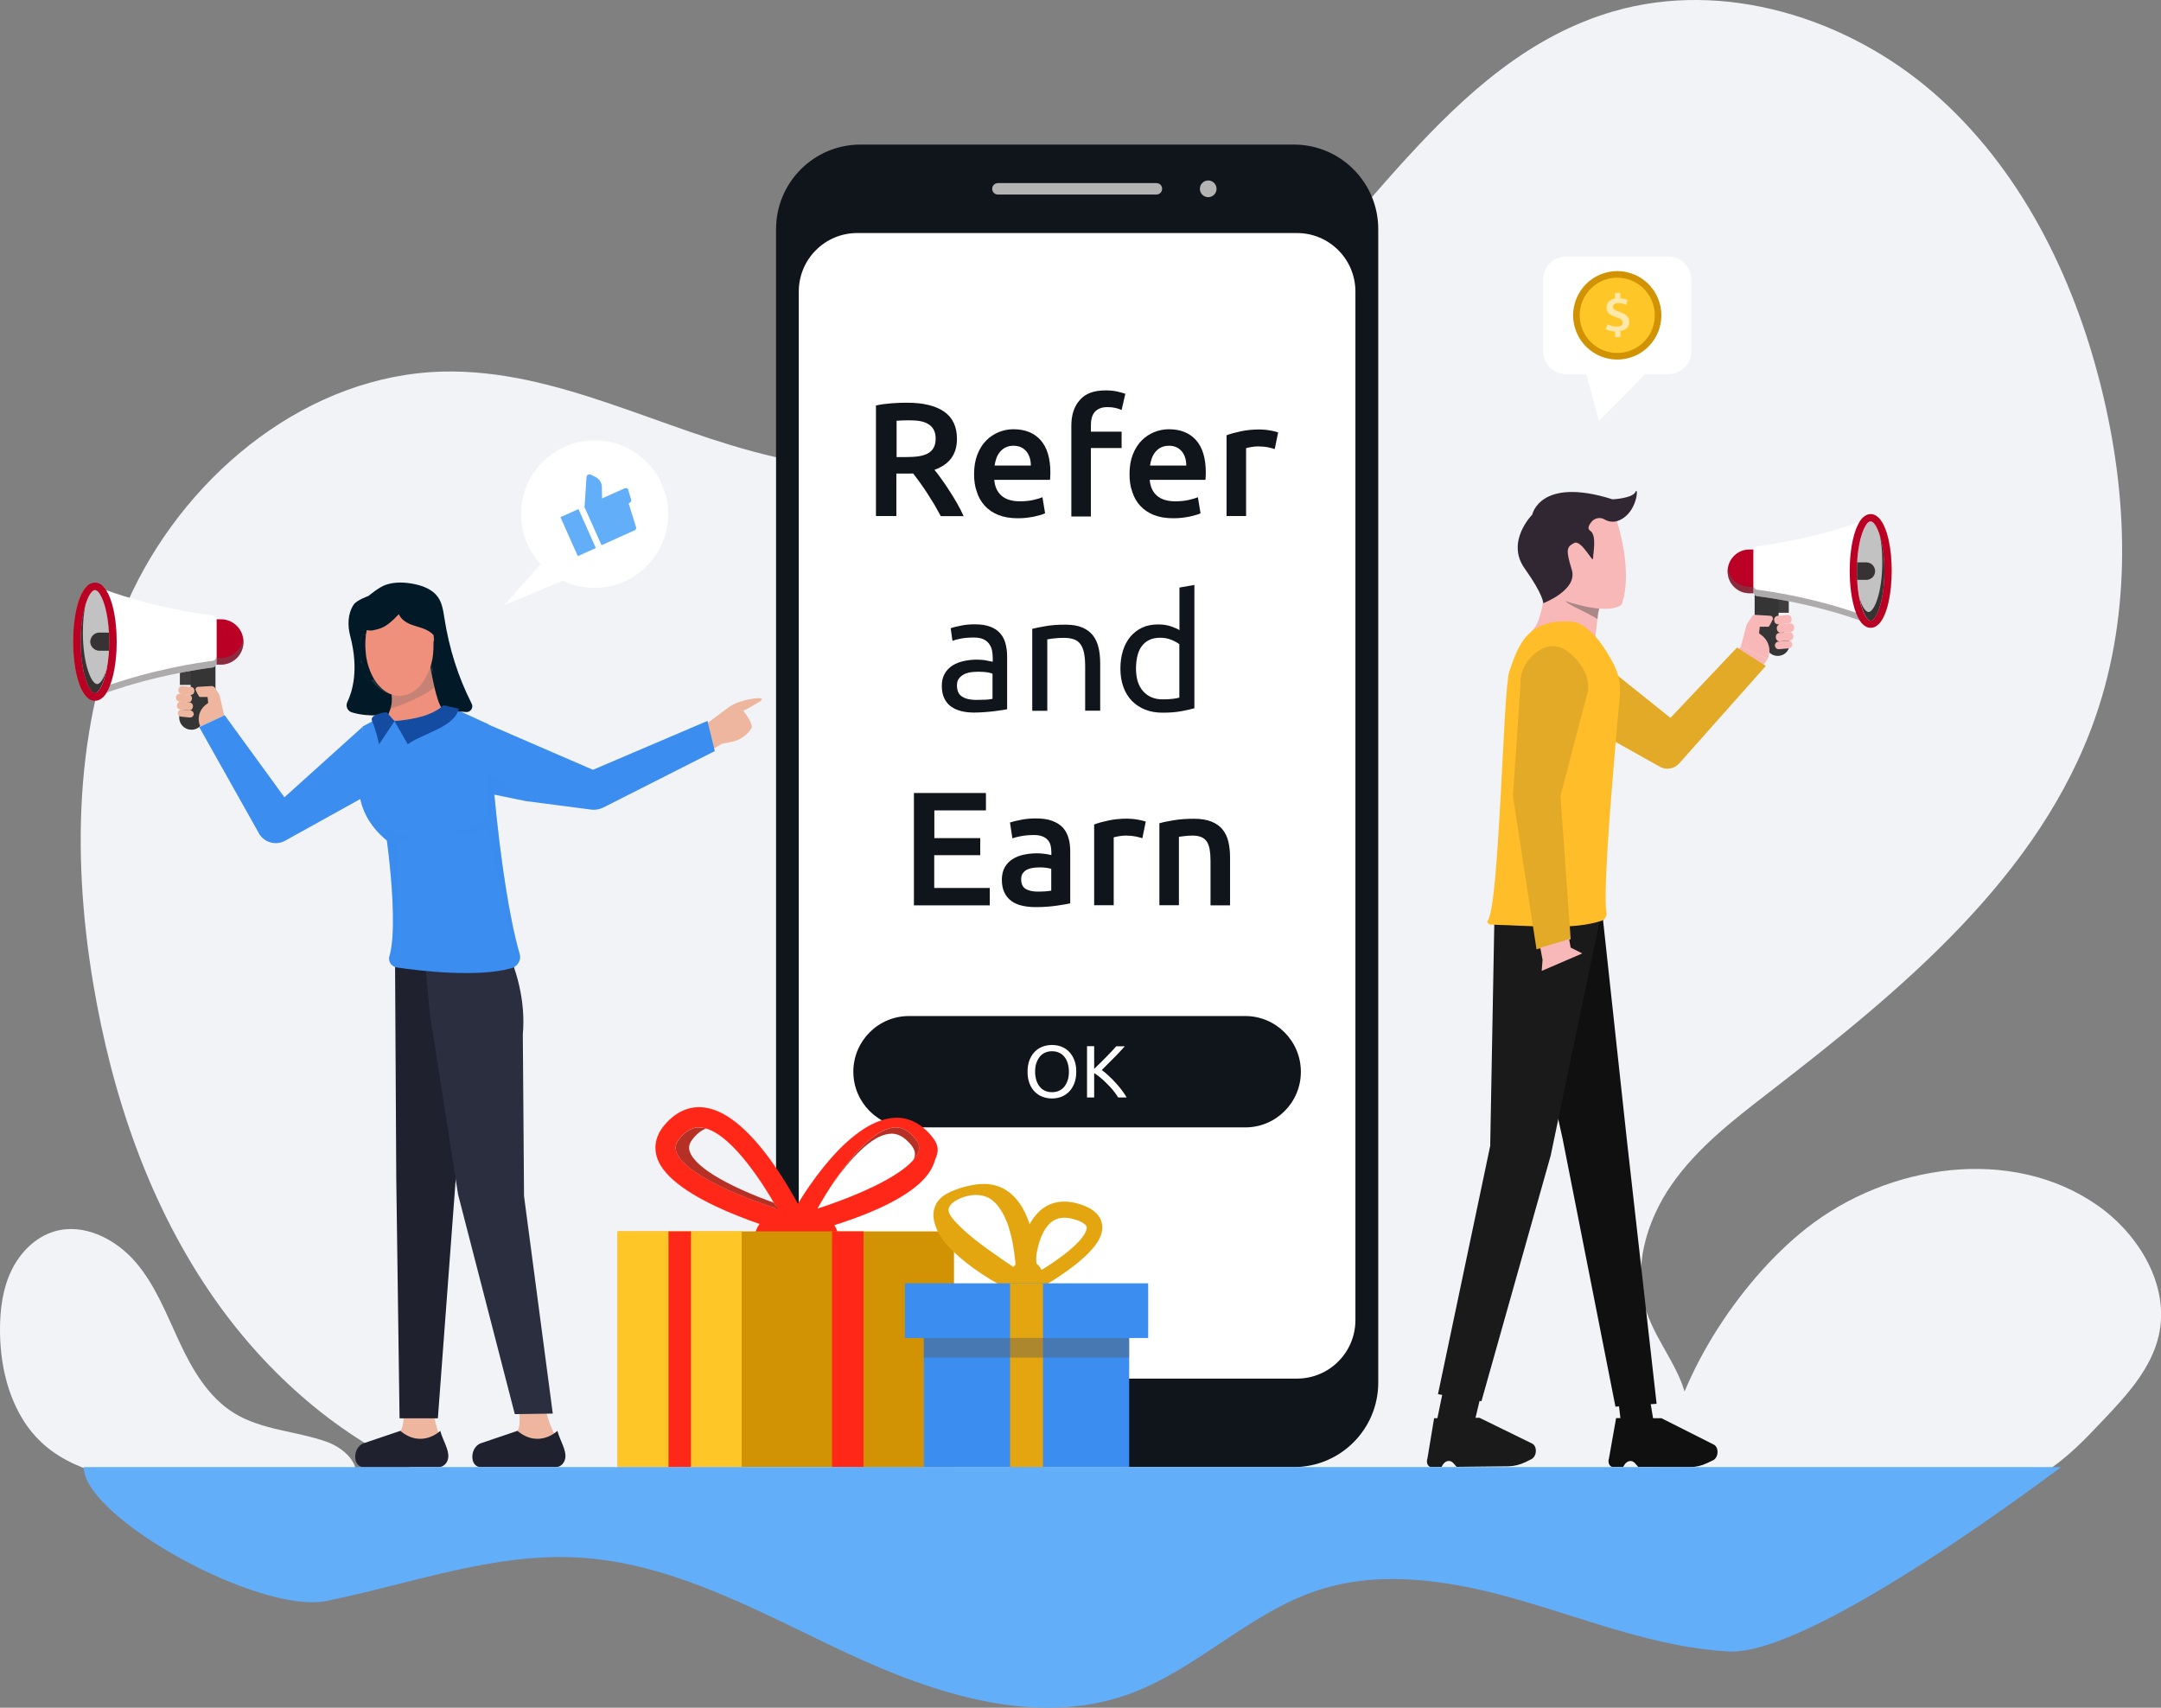 <svg width="267" height="211" viewBox="0 0 267 211" fill="none" xmlns="http://www.w3.org/2000/svg">
<rect x="0" y="0" width="267" height="211" fill="#808080" stroke="none"/>
<g clip-path="url(#clip0_515_27285)">
<path d="M2.685 175.163C0.759 171.9 0 168.066 0 164.273C0 161.785 0.325 159.256 1.397 157.013C2.468 154.77 4.367 152.839 6.74 152.146C10.348 151.085 14.268 153.07 16.736 155.925C19.204 158.78 20.56 162.383 22.161 165.795C23.747 169.208 25.741 172.647 28.955 174.619C32.373 176.712 36.618 176.808 40.388 178.154C42.45 178.888 44.701 180.913 43.765 182.898C43.101 184.285 41.297 184.584 39.764 184.679C32.387 185.101 24.941 184.625 17.672 183.265C11.691 182.151 5.995 180.75 2.685 175.163Z" fill="#F1F3F6"/>
<path d="M223.153 151.792C233.271 143.798 248.542 141.541 259.12 148.91C264.274 152.499 268.112 158.848 266.729 164.993C265.806 169.072 262.836 172.321 259.961 175.353C257.696 177.759 255.391 180.193 252.583 181.933C248.718 184.312 244.148 185.223 239.658 185.862C232.728 186.841 225.716 187.29 218.718 187.195C213.66 187.127 204.817 188.812 205.522 181.77C206.58 170.88 214.799 158.386 223.153 151.792Z" fill="#F1F3F6"/>
<path d="M26.623 160.657C18.499 149.128 13.847 135.424 11.514 121.502C8.788 105.228 9.249 87.894 16.383 73.034C23.517 58.175 38.259 46.32 54.71 45.912C68.842 45.572 81.808 53.253 95.573 56.421C114.804 60.839 135.962 55.891 151.246 43.383C167.928 29.733 178.71 7.355 199.406 1.387C212.995 -2.529 228.144 2.162 238.845 11.42C249.545 20.692 256.15 33.989 259.581 47.747C262.931 61.139 263.433 75.55 258.903 88.588C252.068 108.274 234.966 122.304 218.501 135.029C214.134 138.401 209.699 141.827 206.539 146.368C203.393 150.895 201.684 156.782 203.42 162.03C204.803 166.217 208.248 169.738 208.547 174.143C208.818 178.399 205.929 182.368 202.281 184.557C198.633 186.746 194.32 187.507 190.116 188.16C166.626 191.776 142.81 193.163 119.063 192.32C97.268 191.545 72.626 190.852 52.404 182.124C41.975 177.651 33.119 169.874 26.623 160.657Z" fill="#F1F3F6"/>
<path d="M159.858 181.267H106.315C100.551 181.267 95.885 176.59 95.885 170.812V28.319C95.885 22.541 100.551 17.864 106.315 17.864H159.858C165.622 17.864 170.288 22.541 170.288 28.319V170.826C170.288 176.59 165.622 181.267 159.858 181.267Z" fill="#10141B"/>
<path d="M98.692 163.104V36.028C98.692 32.031 101.92 28.795 105.908 28.795H160.252C164.239 28.795 167.467 32.031 167.467 36.028V163.104C167.467 167.101 164.239 170.336 160.252 170.336H105.908C101.92 170.336 98.692 167.101 98.692 163.104Z" fill="white"/>
<path d="M142.878 24.037H123.294C122.901 24.037 122.589 23.724 122.589 23.329C122.589 22.935 122.901 22.623 123.294 22.623H142.878C143.272 22.623 143.584 22.935 143.584 23.329C143.584 23.724 143.272 24.037 142.878 24.037Z" fill="#B3B3B3"/>
<path d="M149.28 24.363C149.849 24.363 150.31 23.9 150.31 23.33C150.31 22.759 149.849 22.296 149.28 22.296C148.71 22.296 148.249 22.759 148.249 23.33C148.249 23.9 148.71 24.363 149.28 24.363Z" fill="#B3B3B3"/>
<path d="M112.065 49.759C114.059 49.759 115.591 50.126 116.649 50.86C117.707 51.594 118.236 52.723 118.236 54.232C118.236 56.121 117.314 57.386 115.455 58.052C115.713 58.365 115.998 58.732 116.31 59.18C116.635 59.615 116.961 60.105 117.286 60.608C117.625 61.124 117.937 61.655 118.249 62.185C118.561 62.729 118.832 63.259 119.063 63.776H116.242C115.984 63.3 115.713 62.81 115.428 62.321C115.13 61.831 114.832 61.356 114.533 60.893C114.235 60.431 113.937 59.996 113.638 59.588C113.34 59.18 113.069 58.813 112.824 58.501C112.635 58.514 112.472 58.514 112.35 58.514C112.214 58.514 112.092 58.514 111.97 58.514H110.749V63.762H108.227V50.099C108.837 49.963 109.488 49.881 110.18 49.827C110.899 49.772 111.522 49.759 112.065 49.759ZM112.255 51.934C111.726 51.934 111.224 51.948 110.777 51.988V56.475H111.875C112.485 56.475 113.028 56.448 113.489 56.38C113.95 56.312 114.343 56.189 114.655 56.013C114.967 55.836 115.211 55.605 115.361 55.306C115.523 55.007 115.605 54.639 115.605 54.177C115.605 53.756 115.523 53.389 115.361 53.09C115.198 52.791 114.967 52.559 114.669 52.383C114.371 52.206 114.018 52.084 113.597 52.016C113.177 51.948 112.743 51.934 112.255 51.934Z" fill="#10141B"/>
<path d="M120.351 58.583C120.351 57.658 120.487 56.856 120.758 56.163C121.03 55.469 121.396 54.885 121.843 54.436C122.291 53.974 122.82 53.634 123.403 53.389C123.986 53.158 124.583 53.036 125.207 53.036C126.644 53.036 127.77 53.484 128.57 54.382C129.37 55.279 129.777 56.611 129.777 58.392C129.777 58.528 129.777 58.678 129.764 58.841C129.75 59.004 129.75 59.154 129.737 59.289H122.847C122.915 60.132 123.213 60.785 123.742 61.247C124.271 61.709 125.03 61.941 126.034 61.941C126.617 61.941 127.16 61.886 127.648 61.778C128.136 61.669 128.516 61.56 128.801 61.438L129.126 63.422C128.991 63.49 128.814 63.559 128.57 63.626C128.34 63.694 128.068 63.762 127.77 63.83C127.472 63.885 127.146 63.939 126.807 63.98C126.454 64.021 126.102 64.034 125.749 64.034C124.827 64.034 124.027 63.898 123.349 63.626C122.671 63.355 122.115 62.974 121.667 62.484C121.219 61.995 120.894 61.424 120.69 60.758C120.446 60.105 120.351 59.371 120.351 58.583ZM127.363 57.508C127.363 57.169 127.322 56.856 127.227 56.557C127.133 56.258 126.997 55.999 126.821 55.782C126.644 55.564 126.414 55.388 126.156 55.265C125.898 55.143 125.586 55.075 125.234 55.075C124.868 55.075 124.529 55.143 124.257 55.279C123.973 55.415 123.742 55.605 123.552 55.836C123.362 56.067 123.213 56.326 123.105 56.625C122.996 56.924 122.928 57.223 122.888 57.522H127.363V57.508Z" fill="#10141B"/>
<path d="M136.599 48.236C137.155 48.236 137.657 48.291 138.077 48.386C138.498 48.481 138.823 48.576 139.04 48.658L138.579 50.656C138.349 50.547 138.091 50.466 137.792 50.398C137.494 50.33 137.169 50.303 136.83 50.303C136.436 50.303 136.111 50.357 135.853 50.48C135.582 50.588 135.378 50.752 135.216 50.955C135.053 51.159 134.944 51.404 134.877 51.69C134.809 51.975 134.782 52.288 134.782 52.628V53.335H138.579V55.36H134.782V63.817H132.368V52.6C132.368 51.255 132.72 50.194 133.425 49.419C134.104 48.617 135.161 48.236 136.599 48.236Z" fill="#10141B"/>
<path d="M139.556 58.583C139.556 57.658 139.691 56.856 139.962 56.163C140.234 55.469 140.6 54.885 141.047 54.436C141.495 53.974 142.024 53.634 142.607 53.389C143.19 53.158 143.787 53.036 144.411 53.036C145.848 53.036 146.974 53.484 147.774 54.382C148.574 55.279 148.981 56.611 148.981 58.392C148.981 58.528 148.981 58.678 148.968 58.841C148.954 59.004 148.954 59.154 148.941 59.289H142.051C142.119 60.132 142.417 60.785 142.946 61.247C143.475 61.709 144.235 61.941 145.238 61.941C145.821 61.941 146.364 61.886 146.852 61.778C147.34 61.669 147.72 61.56 148.005 61.438L148.33 63.422C148.195 63.49 148.018 63.559 147.774 63.626C147.53 63.694 147.272 63.762 146.974 63.83C146.676 63.885 146.35 63.939 146.011 63.98C145.659 64.021 145.306 64.034 144.953 64.034C144.031 64.034 143.231 63.898 142.553 63.626C141.875 63.355 141.319 62.974 140.871 62.484C140.424 61.995 140.098 61.424 139.895 60.758C139.65 60.105 139.556 59.371 139.556 58.583ZM146.567 57.508C146.567 57.169 146.527 56.856 146.432 56.557C146.337 56.258 146.201 55.999 146.025 55.782C145.848 55.564 145.618 55.388 145.36 55.265C145.103 55.143 144.791 55.075 144.438 55.075C144.072 55.075 143.733 55.143 143.461 55.279C143.177 55.415 142.946 55.605 142.756 55.836C142.566 56.067 142.417 56.326 142.309 56.625C142.2 56.924 142.132 57.223 142.092 57.522H146.567V57.508Z" fill="#10141B"/>
<path d="M157.499 55.483C157.295 55.414 157.024 55.346 156.671 55.265C156.319 55.197 155.912 55.156 155.437 55.156C155.166 55.156 154.881 55.183 154.583 55.238C154.284 55.292 154.067 55.333 153.959 55.374V63.762H151.545V53.783C152.006 53.606 152.589 53.443 153.294 53.294C153.999 53.144 154.772 53.062 155.627 53.062C155.79 53.062 155.98 53.076 156.183 53.09C156.4 53.103 156.603 53.13 156.82 53.171C157.037 53.199 157.241 53.239 157.444 53.294C157.648 53.334 157.81 53.389 157.919 53.43L157.499 55.483Z" fill="#10141B"/>
<path d="M120.446 77.14C121.192 77.14 121.816 77.235 122.332 77.426C122.847 77.616 123.254 77.888 123.566 78.241C123.878 78.595 124.108 79.016 124.23 79.506C124.366 79.995 124.434 80.525 124.434 81.124V87.636C124.271 87.663 124.054 87.704 123.769 87.745C123.484 87.785 123.159 87.84 122.806 87.88C122.44 87.921 122.06 87.962 121.64 87.989C121.219 88.016 120.799 88.044 120.392 88.044C119.809 88.044 119.266 87.989 118.778 87.867C118.29 87.745 117.856 87.554 117.503 87.296C117.137 87.038 116.866 86.698 116.663 86.263C116.459 85.841 116.364 85.325 116.364 84.726C116.364 84.155 116.486 83.652 116.717 83.244C116.947 82.837 117.273 82.497 117.666 82.238C118.073 81.98 118.534 81.803 119.063 81.681C119.592 81.559 120.162 81.504 120.745 81.504C120.935 81.504 121.124 81.518 121.328 81.531C121.531 81.545 121.721 81.572 121.898 81.613C122.074 81.64 122.237 81.681 122.372 81.708C122.508 81.735 122.603 81.749 122.657 81.763V81.246C122.657 80.933 122.616 80.634 122.562 80.335C122.494 80.036 122.372 79.764 122.196 79.533C122.02 79.302 121.789 79.112 121.491 78.975C121.192 78.84 120.799 78.772 120.324 78.772C119.714 78.772 119.172 78.812 118.71 78.907C118.249 78.989 117.91 79.084 117.68 79.179L117.463 77.63C117.707 77.521 118.1 77.426 118.656 77.317C119.185 77.195 119.795 77.14 120.446 77.14ZM120.609 86.48C121.043 86.48 121.436 86.467 121.775 86.453C122.115 86.439 122.399 86.399 122.63 86.344V83.244C122.494 83.177 122.277 83.122 121.979 83.068C121.681 83.027 121.314 83 120.894 83C120.609 83 120.311 83.013 119.999 83.054C119.687 83.095 119.402 83.177 119.144 83.299C118.887 83.421 118.67 83.598 118.493 83.816C118.317 84.033 118.236 84.332 118.236 84.686C118.236 85.352 118.453 85.814 118.873 86.072C119.294 86.344 119.877 86.48 120.609 86.48Z" fill="#10141B"/>
<path d="M127.526 77.697C127.946 77.588 128.516 77.48 129.221 77.357C129.926 77.235 130.74 77.181 131.662 77.181C132.49 77.181 133.168 77.303 133.724 77.534C134.266 77.765 134.7 78.092 135.039 78.513C135.365 78.934 135.595 79.438 135.731 80.022C135.867 80.607 135.934 81.259 135.934 81.966V87.812H134.076V82.361C134.076 81.722 134.036 81.178 133.941 80.716C133.859 80.267 133.71 79.9 133.507 79.614C133.303 79.329 133.046 79.125 132.707 79.002C132.368 78.88 131.961 78.812 131.472 78.812C131.269 78.812 131.066 78.826 130.849 78.826C130.632 78.839 130.428 78.853 130.238 78.88C130.048 78.894 129.872 78.921 129.723 78.948C129.574 78.975 129.465 78.989 129.397 79.002V87.826H127.539V77.697H127.526Z" fill="#10141B"/>
<path d="M145.713 72.599L147.571 72.273V87.513C147.137 87.636 146.594 87.758 145.93 87.88C145.265 88.003 144.492 88.057 143.638 88.057C142.838 88.057 142.119 87.935 141.481 87.677C140.844 87.418 140.302 87.065 139.84 86.589C139.393 86.127 139.04 85.556 138.796 84.876C138.552 84.196 138.43 83.448 138.43 82.605C138.43 81.803 138.538 81.069 138.742 80.403C138.945 79.737 139.257 79.166 139.651 78.676C140.057 78.201 140.546 77.82 141.115 77.548C141.698 77.276 142.363 77.154 143.109 77.154C143.706 77.154 144.235 77.235 144.696 77.398C145.157 77.561 145.496 77.711 145.726 77.861V72.599H145.713ZM145.713 79.601C145.482 79.41 145.157 79.234 144.736 79.057C144.302 78.88 143.841 78.799 143.339 78.799C142.811 78.799 142.349 78.894 141.97 79.084C141.59 79.275 141.278 79.546 141.034 79.886C140.79 80.226 140.627 80.634 140.519 81.096C140.41 81.559 140.356 82.062 140.356 82.605C140.356 83.815 140.654 84.754 141.251 85.42C141.848 86.086 142.648 86.412 143.651 86.412C144.153 86.412 144.587 86.385 144.926 86.344C145.265 86.303 145.523 86.249 145.713 86.195V79.601Z" fill="#10141B"/>
<path d="M112.919 111.863V97.982H121.816V100.13H115.442V103.556H121.111V105.663H115.428V109.715H122.291V111.863H112.919Z" fill="#10141B"/>
<path d="M127.987 101.123C128.787 101.123 129.465 101.218 130.008 101.422C130.55 101.626 130.984 101.897 131.323 102.265C131.662 102.632 131.879 103.067 132.029 103.583C132.178 104.1 132.232 104.657 132.232 105.269V111.618C131.866 111.7 131.296 111.795 130.55 111.904C129.791 112.012 128.95 112.08 128.001 112.08C127.377 112.08 126.807 112.026 126.278 111.904C125.763 111.781 125.315 111.591 124.949 111.319C124.583 111.047 124.298 110.707 124.095 110.272C123.891 109.851 123.783 109.321 123.783 108.695C123.783 108.097 123.905 107.58 124.135 107.172C124.366 106.765 124.678 106.425 125.085 106.166C125.492 105.908 125.953 105.718 126.468 105.609C126.997 105.5 127.539 105.432 128.123 105.432C128.394 105.432 128.665 105.446 128.963 105.487C129.262 105.514 129.574 105.582 129.899 105.65V105.256C129.899 104.97 129.859 104.712 129.804 104.453C129.737 104.195 129.628 103.978 129.452 103.787C129.289 103.597 129.058 103.447 128.787 103.339C128.516 103.23 128.177 103.175 127.756 103.175C127.2 103.175 126.685 103.216 126.224 103.298C125.763 103.379 125.383 103.475 125.085 103.583L124.786 101.626C125.098 101.517 125.546 101.408 126.129 101.299C126.699 101.177 127.322 101.123 127.987 101.123ZM128.19 110.163C128.936 110.163 129.506 110.123 129.886 110.041V107.349C129.75 107.308 129.56 107.268 129.303 107.227C129.045 107.186 128.774 107.172 128.462 107.172C128.19 107.172 127.919 107.2 127.648 107.227C127.377 107.268 127.133 107.336 126.902 107.444C126.685 107.553 126.509 107.703 126.373 107.893C126.237 108.083 126.17 108.328 126.17 108.627C126.17 109.198 126.346 109.592 126.712 109.824C127.092 110.055 127.58 110.163 128.19 110.163Z" fill="#10141B"/>
<path d="M141.142 103.569C140.939 103.501 140.668 103.433 140.315 103.352C139.962 103.284 139.556 103.243 139.081 103.243C138.81 103.243 138.525 103.27 138.226 103.325C137.928 103.379 137.711 103.42 137.603 103.461V111.849H135.188V101.87C135.65 101.693 136.233 101.53 136.938 101.381C137.643 101.231 138.416 101.149 139.271 101.149C139.433 101.149 139.623 101.163 139.827 101.177C140.044 101.19 140.247 101.217 140.464 101.258C140.681 101.285 140.885 101.326 141.088 101.381C141.291 101.421 141.454 101.476 141.563 101.516L141.142 103.569Z" fill="#10141B"/>
<path d="M143.245 101.721C143.706 101.585 144.316 101.462 145.062 101.34C145.808 101.217 146.635 101.163 147.544 101.163C148.398 101.163 149.103 101.285 149.687 101.517C150.256 101.748 150.717 102.074 151.056 102.495C151.395 102.917 151.64 103.42 151.775 104.018C151.911 104.616 151.979 105.269 151.979 105.976V111.863H149.565V106.357C149.565 105.799 149.524 105.323 149.456 104.929C149.375 104.535 149.266 104.208 149.09 103.964C148.927 103.719 148.697 103.542 148.412 103.42C148.127 103.311 147.774 103.243 147.367 103.243C147.056 103.243 146.744 103.257 146.405 103.298C146.065 103.338 145.821 103.366 145.659 103.393V111.849H143.245V101.721Z" fill="#10141B"/>
<path d="M153.864 139.298H112.295C108.512 139.298 105.433 136.212 105.433 132.419C105.433 128.626 108.512 125.54 112.295 125.54H153.864C157.648 125.54 160.726 128.626 160.726 132.419C160.74 136.212 157.661 139.298 153.864 139.298Z" fill="#10141B"/>
<path d="M126.956 132.419C126.956 131.875 127.038 131.399 127.2 130.978C127.363 130.57 127.58 130.216 127.851 129.945C128.123 129.673 128.448 129.455 128.814 129.319C129.181 129.183 129.574 129.115 129.981 129.115C130.388 129.115 130.767 129.183 131.133 129.319C131.5 129.455 131.812 129.673 132.083 129.945C132.354 130.216 132.571 130.57 132.734 130.978C132.897 131.386 132.978 131.875 132.978 132.419C132.978 132.963 132.897 133.439 132.734 133.86C132.571 134.268 132.354 134.621 132.083 134.893C131.812 135.165 131.486 135.383 131.133 135.519C130.767 135.655 130.388 135.723 129.981 135.723C129.56 135.723 129.181 135.655 128.814 135.519C128.448 135.383 128.123 135.165 127.851 134.893C127.58 134.621 127.35 134.268 127.2 133.86C127.038 133.439 126.956 132.963 126.956 132.419ZM127.892 132.419C127.892 132.8 127.946 133.153 128.041 133.466C128.136 133.778 128.272 134.05 128.462 134.268C128.638 134.485 128.855 134.662 129.113 134.771C129.37 134.893 129.655 134.948 129.981 134.948C130.306 134.948 130.591 134.893 130.849 134.771C131.106 134.649 131.323 134.485 131.5 134.268C131.676 134.05 131.812 133.778 131.92 133.466C132.015 133.153 132.069 132.8 132.069 132.419C132.069 132.038 132.015 131.685 131.92 131.372C131.825 131.059 131.69 130.787 131.5 130.57C131.323 130.352 131.106 130.176 130.849 130.067C130.591 129.945 130.306 129.89 129.981 129.89C129.655 129.89 129.37 129.945 129.113 130.067C128.855 130.189 128.638 130.352 128.462 130.57C128.285 130.787 128.15 131.059 128.041 131.372C127.933 131.685 127.892 132.038 127.892 132.419Z" fill="white"/>
<path d="M139 129.251C138.81 129.455 138.593 129.686 138.362 129.944C138.132 130.203 137.874 130.461 137.616 130.719C137.359 130.978 137.101 131.249 136.843 131.494C136.585 131.753 136.341 131.984 136.124 132.215C136.382 132.392 136.667 132.623 136.952 132.895C137.25 133.166 137.535 133.452 137.806 133.751C138.091 134.05 138.349 134.363 138.593 134.689C138.837 135.002 139.04 135.315 139.203 135.6H138.159C137.982 135.315 137.765 135.029 137.535 134.73C137.291 134.444 137.047 134.159 136.775 133.901C136.518 133.629 136.246 133.384 135.975 133.166C135.704 132.935 135.446 132.745 135.189 132.595V135.6H134.307V129.265H135.189V132.065C135.406 131.861 135.636 131.63 135.894 131.385C136.151 131.127 136.396 130.882 136.653 130.624C136.897 130.366 137.142 130.121 137.359 129.89C137.576 129.659 137.765 129.455 137.915 129.278H139V129.251Z" fill="white"/>
<path d="M96.672 156.768C98.597 156.768 100.157 155.204 100.157 153.274C100.157 151.345 98.597 149.78 96.672 149.78C94.747 149.78 93.186 151.345 93.186 153.274C93.186 155.204 94.747 156.768 96.672 156.768Z" fill="#FF2718"/>
<path d="M100.157 156.768C102.082 156.768 103.643 155.204 103.643 153.274C103.643 151.345 102.082 149.78 100.157 149.78C98.232 149.78 96.672 151.345 96.672 153.274C96.672 155.204 98.232 156.768 100.157 156.768Z" fill="#FF2718"/>
<path d="M96.224 153.274L97.391 150.827C98.041 149.481 103.982 138.904 110.139 138.143C111.427 137.979 113.34 138.238 115.103 140.372C116.378 141.909 115.713 142.711 115.415 143.649C113.706 148.992 100.401 152.159 98.842 152.581L96.224 153.274ZM110.695 139.298C110.573 139.298 110.451 139.312 110.342 139.325C107.332 139.692 103.48 144.913 100.998 149.332C106.233 147.646 112.675 144.804 113.489 142.248C113.597 141.895 113.652 141.392 113.068 140.671C112.133 139.529 111.305 139.298 110.695 139.298Z" fill="#FF2718"/>
<path d="M113.068 140.671C112.133 139.529 111.305 139.298 110.681 139.298C110.559 139.298 110.437 139.312 110.342 139.326C108.023 139.611 105.189 142.792 102.883 146.259C105.094 143.105 107.671 140.359 109.813 140.1C109.922 140.087 110.03 140.073 110.166 140.073C110.776 140.073 111.604 140.304 112.553 141.446C113.136 142.167 113.082 142.656 112.973 143.023C112.946 143.119 112.906 143.227 112.851 143.323C113.163 142.955 113.394 142.602 113.502 142.235C113.611 141.881 113.665 141.378 113.068 140.671Z" fill="#B63025"/>
<path d="M100.822 153.274L98.204 152.581C96.645 152.159 82.865 148.353 81.17 143.01C80.872 142.058 80.777 140.617 82.052 139.067C83.815 136.933 85.727 136.674 87.015 136.837C93.186 137.599 99.018 149.481 99.655 150.841L100.822 153.274ZM86.351 139.298C85.74 139.298 84.9 139.529 83.964 140.671C83.367 141.392 83.435 141.881 83.543 142.248C84.357 144.818 90.799 147.646 96.034 149.332C93.796 145.375 89.945 139.733 86.703 139.325C86.595 139.312 86.473 139.298 86.351 139.298Z" fill="#FF2718"/>
<path d="M95.614 148.611C90.881 146.898 85.93 144.478 85.212 142.249C85.103 141.895 85.035 141.392 85.632 140.672C86.215 139.965 86.758 139.611 87.232 139.448C87.043 139.394 86.866 139.353 86.69 139.339C86.581 139.326 86.473 139.312 86.351 139.312C85.727 139.312 84.9 139.543 83.964 140.685C83.381 141.406 83.435 141.895 83.543 142.262C84.357 144.832 90.799 147.66 96.034 149.345C95.899 149.087 95.763 148.856 95.614 148.611Z" fill="#B63025"/>
<path d="M117.87 152.146H91.627V181.267H117.87V152.146Z" fill="#D19304"/>
<path d="M91.64 152.146H76.315V181.267H91.64V152.146Z" fill="#D19304"/>
<path d="M91.64 152.146H76.315V181.267H91.64V152.146Z" fill="#FFC628"/>
<path d="M106.694 152.146H102.802V181.267H106.694V152.146Z" fill="#FF2718"/>
<path d="M85.361 152.146H82.594V181.267H85.361V152.146Z" fill="#FF2718"/>
<path d="M126.373 159.841C126.278 159.787 126.169 159.691 126.088 159.583C126.007 159.46 125.939 159.324 125.912 159.202C125.898 159.148 125.898 159.052 125.898 159.052V159.039V159.025V158.971V158.849L125.885 158.617V158.155C125.885 157.856 125.885 157.543 125.898 157.244C125.925 156.632 125.966 156.021 126.047 155.409C126.21 154.185 126.468 152.962 126.983 151.752C127.254 151.154 127.593 150.555 128.068 150.025C128.529 149.495 129.153 149.019 129.858 148.761C130.564 148.489 131.323 148.421 132.015 148.489C132.191 148.502 132.354 148.543 132.53 148.57C132.612 148.584 132.706 148.598 132.788 148.611L133.032 148.679C133.195 148.72 133.357 148.761 133.52 148.815C133.683 148.87 133.832 148.924 133.995 148.992C134.307 149.114 134.632 149.277 134.958 149.495C135.27 149.712 135.595 149.998 135.853 150.406C136.111 150.814 136.219 151.344 136.192 151.793C136.165 152.255 136.029 152.649 135.866 152.989C135.704 153.329 135.514 153.614 135.31 153.886C135.107 154.158 134.89 154.403 134.673 154.634C134.239 155.096 133.778 155.518 133.303 155.912C132.367 156.687 131.377 157.38 130.374 158.033C129.872 158.359 129.37 158.672 128.855 158.971C128.597 159.12 128.339 159.27 128.082 159.42L127.688 159.637L127.485 159.746L127.39 159.8L127.336 159.827L127.295 159.855C127.214 159.895 127.119 159.923 126.997 159.95C126.766 159.977 126.522 159.923 126.373 159.841ZM127.295 158.223C127.159 158.128 126.942 158.074 126.739 158.101C126.644 158.114 126.549 158.142 126.468 158.182C126.414 158.21 126.441 158.196 126.441 158.196L126.481 158.169L126.576 158.114L126.766 158.019L127.146 157.815C127.39 157.679 127.648 157.53 127.892 157.394C128.38 157.108 128.868 156.796 129.357 156.497C130.319 155.871 131.242 155.219 132.096 154.512C132.517 154.158 132.923 153.777 133.29 153.397C133.642 153.016 133.954 152.595 134.13 152.214C134.212 152.024 134.266 151.847 134.266 151.725C134.266 151.602 134.253 151.534 134.185 151.439C134.076 151.262 133.71 150.99 133.249 150.827C133.14 150.773 133.018 150.746 132.896 150.705L132.53 150.61L132.354 150.555C132.3 150.542 132.232 150.542 132.178 150.528C132.055 150.515 131.947 150.487 131.825 150.474C131.364 150.433 130.93 150.474 130.55 150.623C130.17 150.773 129.818 151.018 129.519 151.358C129.221 151.697 128.963 152.119 128.746 152.595C128.326 153.533 128.095 154.62 127.946 155.708C127.865 156.252 127.824 156.809 127.797 157.367C127.783 157.652 127.77 157.924 127.77 158.21V158.631V158.835V158.93V158.985V158.998C127.77 158.998 127.77 158.903 127.756 158.862C127.729 158.74 127.675 158.617 127.593 158.509C127.499 158.346 127.39 158.264 127.295 158.223Z" fill="#E3A610"/>
<path d="M126.237 158.006C125.993 158.114 125.722 158.454 125.668 158.767C125.613 159.161 125.654 158.876 125.641 158.957V158.944V158.916V158.848V158.726L125.627 158.468L125.6 157.938C125.573 157.584 125.559 157.231 125.532 156.891C125.478 156.197 125.41 155.49 125.315 154.811C125.274 154.471 125.207 154.131 125.152 153.791C125.098 153.451 125.03 153.125 124.949 152.785C124.786 152.132 124.61 151.493 124.366 150.895C124.122 150.311 123.837 149.753 123.498 149.277C123.172 148.802 122.779 148.38 122.277 148.081C121.775 147.782 121.151 147.632 120.487 147.646C119.836 147.659 119.144 147.836 118.534 148.108C118.385 148.176 118.236 148.258 118.1 148.339C117.964 148.421 117.829 148.516 117.72 148.611C117.49 148.802 117.313 149.033 117.246 149.237C117.164 149.44 117.191 149.631 117.259 149.821C117.313 150.011 117.449 150.229 117.612 150.447C117.937 150.882 118.385 151.33 118.859 151.779C119.334 152.228 119.849 152.676 120.392 153.111C121.477 153.968 122.63 154.783 123.81 155.599L124.691 156.197L125.586 156.796L126.481 157.394L126.929 157.693L127.146 157.842L127.254 157.91L127.309 157.951C127.295 157.951 127.336 157.965 127.268 157.938C127.173 157.897 127.065 157.856 126.929 157.842C126.685 157.815 126.4 157.897 126.237 158.006ZM127.39 160.058C127.2 160.154 126.902 160.235 126.631 160.194C126.495 160.181 126.373 160.126 126.264 160.086C126.197 160.045 126.224 160.072 126.21 160.058H126.197L126.129 160.031L125.993 159.977L125.736 159.868C125.559 159.787 125.396 159.705 125.22 159.623C124.881 159.46 124.542 159.297 124.217 159.12C123.877 158.944 123.552 158.767 123.226 158.577C122.901 158.386 122.576 158.209 122.25 158.006C120.962 157.217 119.727 156.347 118.548 155.327C117.964 154.811 117.381 154.28 116.866 153.655C116.35 153.03 115.876 152.309 115.564 151.425C115.415 150.977 115.306 150.487 115.333 149.944C115.36 149.4 115.55 148.842 115.876 148.421C116.188 147.999 116.567 147.714 116.947 147.51C117.327 147.292 117.693 147.129 118.073 146.993C118.819 146.721 119.565 146.517 120.365 146.382C121.165 146.259 122.033 146.232 122.901 146.45C123.769 146.667 124.596 147.156 125.22 147.782C125.858 148.407 126.319 149.141 126.671 149.889C127.024 150.637 127.295 151.398 127.485 152.173C127.688 152.948 127.824 153.709 127.919 154.484C128.014 155.259 128.068 156.021 128.082 156.796C128.082 157.176 128.082 157.557 128.068 157.951C128.055 158.142 128.055 158.332 128.041 158.522L128.014 158.808L128 158.957L127.987 159.039V159.08V159.093L127.96 159.297C127.905 159.596 127.634 159.936 127.39 160.058Z" fill="#E3A610"/>
<path d="M127.616 159.647C128.654 159.216 129.147 158.023 128.717 156.982C128.287 155.942 127.097 155.448 126.059 155.879C125.021 156.31 124.528 157.503 124.958 158.543C125.388 159.584 126.578 160.078 127.616 159.647Z" fill="#E3A610"/>
<path d="M139.515 159.814H114.14V181.267H139.515V159.814Z" fill="#3B8DEF"/>
<path d="M141.861 158.563H111.807V165.32H141.861V158.563Z" fill="#3B8DEF"/>
<path d="M128.868 165.32H124.8V181.267H128.868V165.32Z" fill="#E3A610"/>
<path d="M128.868 158.577H124.8V165.32H128.868V158.577Z" fill="#E3A610"/>
<path opacity="0.4" d="M139.515 165.32H114.14V167.74H139.515V165.32Z" fill="#5C5858"/>
<path d="M64.109 172.036C64 173.994 64.556 176.251 63.824 176.917L65.75 178.44L68.991 178.004C68.991 178.004 67.459 175.911 67.133 172.335L64.109 172.036Z" fill="#EEB69E"/>
<path d="M68.869 176.794C68.869 176.794 66.591 179.01 63.932 176.794L59.43 178.317C58.67 178.575 58.209 179.5 58.399 180.397C58.508 180.914 58.901 181.267 59.348 181.267H68.693C69.262 181.267 69.751 180.791 69.846 180.139C69.995 179.16 69.195 178.004 68.869 176.794Z" fill="#1F212F"/>
<path d="M49.95 172.077C49.841 174.034 50.085 176.25 49.367 176.917L51.292 178.439L54.534 178.004C54.534 178.004 53.598 176.033 53.259 172.457L49.95 172.077Z" fill="#EEB69E"/>
<path d="M54.398 176.794C54.398 176.794 52.12 179.01 49.462 176.794L44.959 178.317C44.199 178.575 43.738 179.5 43.928 180.397C44.037 180.914 44.43 181.267 44.878 181.267H54.222C54.792 181.267 55.28 180.791 55.375 180.139C55.524 179.16 54.724 178.004 54.398 176.794Z" fill="#1F212F"/>
<path d="M48.797 116.499L48.96 145.566L49.367 175.245H54.1L56.27 146.178L59.389 116.825L48.797 116.499Z" fill="#1F212F"/>
<path d="M52.133 114.473L53.096 125.186L56.595 147.578L63.607 174.728L68.299 174.66L64.746 147.782L64.597 127.81C64.95 123.745 63.905 119.789 62.088 116.105L52.133 114.473Z" fill="#2B2E3F"/>
<path d="M64.177 118.715C64.027 119.15 63.648 119.504 63.159 119.64C59.023 120.782 52.106 119.993 49.055 119.544C48.811 119.504 48.607 119.409 48.444 119.259C48.132 118.987 47.997 118.566 48.119 118.144C48.851 115.629 48.512 110.463 48.173 107.078C47.983 105.174 47.793 103.842 47.793 103.842C45.962 102.36 44.742 100.402 44.444 98.281C44.349 97.615 44.349 96.935 44.444 96.256L44.81 89.757L46.098 89.077L55.714 87.364L60.406 89.512C60.528 91.66 60.691 93.808 60.867 95.916C60.935 96.663 61.003 97.398 61.071 98.132C61.83 106.153 62.929 113.467 64.19 117.831C64.285 118.158 64.272 118.457 64.177 118.715Z" fill="#3B8DEF"/>
<path d="M58.277 86.943C56.582 83.585 55.51 80.172 54.913 76.406C54.764 75.482 54.642 74.503 54.086 73.742C53.435 72.844 52.323 72.409 51.252 72.178C50.085 71.933 48.838 71.865 47.698 72.246C46.83 72.531 45.528 73.633 45.528 73.633C45.528 73.633 44.064 74.149 43.697 74.707C42.952 75.849 42.925 77.29 43.277 78.609C44.362 82.742 43.535 85.461 42.911 86.752C42.667 87.255 42.938 87.853 43.467 88.017C45.678 88.669 47.454 88.316 50.031 88.139C52.54 87.962 55.076 87.69 57.558 87.976C58.128 88.044 58.535 87.446 58.277 86.943ZM54.1 79.52C54.086 79.343 54.073 79.18 54.045 79.003C54.073 79.166 54.086 79.343 54.1 79.52ZM53.951 78.908C53.72 78.704 53.449 78.541 53.164 78.405C53.083 78.364 53.001 78.337 52.92 78.31C53.001 78.337 53.083 78.378 53.164 78.405C53.435 78.541 53.706 78.704 53.951 78.908ZM50.994 77.725C51.17 77.779 51.36 77.834 51.536 77.888C51.347 77.834 51.17 77.779 50.994 77.725C50.818 77.671 50.628 77.589 50.465 77.507C50.547 77.548 50.641 77.589 50.736 77.616C50.804 77.657 50.899 77.684 50.994 77.725ZM52.852 78.282C52.798 78.255 52.73 78.242 52.662 78.214C52.73 78.242 52.798 78.269 52.852 78.282ZM52.608 78.201C52.527 78.174 52.459 78.146 52.377 78.133C52.445 78.146 52.527 78.174 52.608 78.201ZM52.35 78.119C52.269 78.092 52.201 78.079 52.12 78.051C52.188 78.065 52.269 78.092 52.35 78.119ZM51.998 78.01C51.957 77.997 51.903 77.983 51.862 77.97C51.903 77.997 51.957 77.997 51.998 78.01ZM51.564 85.787C51.536 85.814 51.509 85.828 51.469 85.841C51.509 85.828 51.536 85.801 51.564 85.787ZM51.347 85.923C51.306 85.95 51.279 85.964 51.238 85.977C51.279 85.964 51.319 85.937 51.347 85.923ZM51.13 86.045C51.089 86.059 51.062 86.086 51.021 86.1C51.062 86.086 51.089 86.073 51.13 86.045ZM50.899 86.168C50.858 86.181 50.818 86.209 50.777 86.222C50.818 86.195 50.858 86.181 50.899 86.168ZM50.411 86.344C50.384 86.358 50.343 86.358 50.316 86.372C50.343 86.372 50.37 86.358 50.411 86.344ZM50.194 77.371C50.275 77.412 50.357 77.467 50.452 77.507C50.37 77.467 50.275 77.426 50.194 77.371ZM49.475 76.814C49.448 76.787 49.421 76.76 49.394 76.719C49.421 76.746 49.448 76.787 49.475 76.814ZM49.977 77.236C49.923 77.195 49.855 77.154 49.801 77.113C49.855 77.154 49.909 77.195 49.977 77.236ZM49.611 76.95C49.57 76.909 49.543 76.882 49.502 76.841C49.543 76.882 49.584 76.923 49.611 76.95ZM46.247 78.269C47.291 78.051 48.173 77.385 49.19 76.42C48.96 77.453 47.956 78.174 46.912 78.391C46.234 78.527 45.528 78.5 44.837 78.405C45.461 78.473 45.569 78.405 46.247 78.269ZM48.444 86.412C48.417 86.412 48.39 86.399 48.363 86.399C48.39 86.399 48.417 86.399 48.444 86.412ZM48.227 86.344C48.187 86.331 48.16 86.331 48.119 86.317C48.16 86.331 48.2 86.344 48.227 86.344ZM47.793 86.195C47.753 86.181 47.712 86.154 47.671 86.141C47.712 86.154 47.753 86.168 47.793 86.195ZM47.576 86.086C47.536 86.059 47.495 86.045 47.454 86.018C47.495 86.045 47.536 86.073 47.576 86.086ZM47.359 85.964C47.319 85.937 47.278 85.923 47.237 85.896C47.278 85.923 47.319 85.95 47.359 85.964ZM44.498 80.199C44.498 79.887 44.511 79.574 44.552 79.275C44.579 78.976 44.633 78.677 44.701 78.391C44.579 78.962 44.498 79.574 44.498 80.199C44.498 80.281 44.498 80.376 44.498 80.458C44.498 80.43 44.498 80.403 44.498 80.376C44.498 80.322 44.498 80.267 44.498 80.199ZM44.511 80.58C44.511 80.648 44.525 80.716 44.525 80.77C44.525 80.743 44.525 80.702 44.511 80.675C44.511 80.648 44.511 80.607 44.511 80.58ZM44.566 81.26C44.579 81.328 44.579 81.396 44.593 81.464C44.593 81.423 44.579 81.382 44.579 81.355C44.579 81.314 44.579 81.287 44.566 81.26ZM44.538 80.92C44.538 80.974 44.552 81.029 44.552 81.083C44.538 81.029 44.538 80.974 44.538 80.92ZM44.674 81.912C44.66 81.872 44.66 81.831 44.647 81.79C44.647 81.763 44.633 81.736 44.633 81.695C44.633 81.668 44.62 81.627 44.62 81.6C44.62 81.559 44.606 81.532 44.606 81.491C44.633 81.681 44.674 81.885 44.715 82.076C44.715 82.062 44.715 82.062 44.715 82.048C44.701 81.994 44.688 81.953 44.674 81.912ZM44.742 82.184C44.728 82.157 44.728 82.13 44.728 82.103C44.755 82.184 44.769 82.279 44.796 82.361C44.796 82.347 44.782 82.334 44.782 82.307C44.769 82.266 44.755 82.225 44.742 82.184ZM44.796 82.388C44.823 82.47 44.85 82.565 44.877 82.647C44.877 82.633 44.877 82.633 44.864 82.619C44.85 82.538 44.823 82.47 44.796 82.388ZM44.891 82.701C44.891 82.687 44.877 82.674 44.877 82.66C44.905 82.742 44.932 82.823 44.959 82.918C44.959 82.905 44.945 82.891 44.945 82.878C44.932 82.823 44.918 82.769 44.891 82.701ZM45.054 83.136C45.04 83.095 45.027 83.054 45.013 83.014C44.999 83 44.999 82.973 44.986 82.959C45.013 83.041 45.054 83.122 45.081 83.204C45.081 83.19 45.067 83.177 45.067 83.163C45.054 83.15 45.054 83.136 45.054 83.136ZM45.108 83.272C45.108 83.258 45.094 83.245 45.094 83.231C45.122 83.299 45.162 83.381 45.189 83.449C45.189 83.435 45.176 83.435 45.176 83.421C45.149 83.367 45.135 83.313 45.108 83.272ZM45.23 83.53C45.23 83.517 45.217 83.503 45.217 83.489C45.244 83.557 45.284 83.625 45.312 83.693C45.312 83.68 45.298 83.666 45.284 83.653C45.271 83.612 45.244 83.571 45.23 83.53ZM45.352 83.775C45.352 83.761 45.339 83.761 45.339 83.748C45.379 83.816 45.406 83.884 45.447 83.952C45.434 83.938 45.434 83.924 45.42 83.911C45.406 83.87 45.379 83.829 45.352 83.775ZM45.556 84.128C45.528 84.088 45.515 84.06 45.488 84.02C45.488 84.02 45.488 84.02 45.488 84.006C45.488 83.992 45.474 83.992 45.474 83.979C45.515 84.047 45.556 84.115 45.596 84.183C45.583 84.169 45.583 84.156 45.569 84.142C45.556 84.142 45.556 84.142 45.556 84.128ZM45.623 84.237C45.664 84.305 45.705 84.373 45.745 84.427C45.705 84.373 45.664 84.319 45.623 84.237C45.623 84.251 45.623 84.251 45.623 84.237ZM45.759 84.455C45.773 84.482 45.786 84.496 45.8 84.523C45.786 84.509 45.786 84.496 45.773 84.482C45.773 84.468 45.759 84.455 45.759 84.455ZM45.976 84.754C45.962 84.74 45.962 84.727 45.949 84.727C46.03 84.835 46.125 84.944 46.22 85.039C46.207 85.026 46.193 85.012 46.179 84.999C46.112 84.917 46.044 84.835 45.976 84.754ZM46.315 85.148C46.301 85.134 46.288 85.121 46.288 85.107C46.329 85.148 46.369 85.189 46.41 85.243C46.396 85.243 46.396 85.23 46.383 85.23C46.369 85.189 46.342 85.162 46.315 85.148ZM46.681 85.488C46.722 85.529 46.763 85.556 46.803 85.597C46.79 85.583 46.776 85.57 46.763 85.556C46.736 85.529 46.708 85.501 46.681 85.488ZM46.83 85.61C46.858 85.624 46.871 85.651 46.898 85.665C46.885 85.651 46.858 85.638 46.83 85.61ZM49.095 86.508C49.177 86.508 49.245 86.521 49.326 86.521C49.394 86.521 49.475 86.521 49.543 86.508C49.475 86.508 49.394 86.521 49.326 86.521C49.245 86.508 49.163 86.508 49.095 86.508ZM48.865 86.48C48.919 86.494 48.987 86.494 49.041 86.494C48.973 86.494 48.919 86.494 48.865 86.48ZM49.584 86.508C49.624 86.508 49.665 86.494 49.706 86.494C49.678 86.494 49.638 86.508 49.611 86.508C49.611 86.508 49.597 86.508 49.584 86.508ZM49.828 86.48C49.868 86.48 49.909 86.467 49.963 86.453C49.909 86.467 49.868 86.467 49.828 86.48ZM50.072 86.44C50.085 86.44 50.099 86.44 50.099 86.426C50.085 86.426 50.085 86.44 50.072 86.44ZM51.93 85.501C51.943 85.488 51.957 85.474 51.984 85.461L51.971 85.474C51.957 85.474 51.943 85.488 51.93 85.501ZM51.699 85.678C51.726 85.665 51.74 85.638 51.767 85.624C51.754 85.651 51.726 85.665 51.699 85.678ZM52.174 85.284C52.133 85.325 52.079 85.379 52.038 85.42C52.079 85.366 52.12 85.325 52.174 85.284ZM52.215 85.243C52.255 85.202 52.31 85.148 52.35 85.107C52.337 85.121 52.323 85.134 52.323 85.134C52.282 85.175 52.255 85.202 52.215 85.243ZM52.432 85.012C52.418 85.026 52.418 85.039 52.404 85.039C52.459 84.985 52.499 84.93 52.554 84.876C52.554 84.876 52.554 84.876 52.554 84.89C52.499 84.93 52.459 84.971 52.432 85.012ZM52.744 84.631C52.784 84.591 52.825 84.523 52.852 84.468C52.852 84.482 52.839 84.482 52.839 84.496C52.811 84.536 52.771 84.591 52.744 84.631ZM52.933 84.359C52.92 84.387 52.906 84.4 52.893 84.427C52.92 84.387 52.947 84.346 52.974 84.305C52.961 84.319 52.947 84.332 52.933 84.359ZM53.096 84.101C53.083 84.115 53.083 84.128 53.069 84.142C53.096 84.101 53.123 84.047 53.15 84.006C53.137 84.02 53.137 84.033 53.123 84.047C53.123 84.074 53.11 84.088 53.096 84.101ZM53.178 83.952C53.218 83.884 53.259 83.816 53.286 83.748C53.286 83.748 53.286 83.748 53.286 83.761C53.259 83.829 53.218 83.897 53.178 83.952ZM53.395 83.557C53.381 83.585 53.367 83.625 53.34 83.653C53.327 83.666 53.327 83.68 53.313 83.693C53.354 83.625 53.381 83.557 53.408 83.489C53.408 83.503 53.395 83.517 53.395 83.517C53.395 83.544 53.395 83.544 53.395 83.557ZM53.571 83.15C53.571 83.163 53.571 83.163 53.557 83.163C53.584 83.095 53.611 83.014 53.639 82.932C53.625 83.014 53.598 83.082 53.571 83.15ZM53.706 82.796C53.693 82.837 53.679 82.878 53.666 82.918C53.693 82.85 53.72 82.769 53.747 82.701C53.72 82.728 53.72 82.755 53.706 82.796ZM53.761 82.633C53.788 82.551 53.815 82.47 53.828 82.402V82.415C53.801 82.497 53.774 82.565 53.761 82.633ZM53.964 81.844C53.951 81.912 53.937 81.967 53.923 82.035V82.048C53.937 81.967 53.964 81.872 53.978 81.79C53.964 81.804 53.964 81.817 53.964 81.844ZM53.856 82.32C53.869 82.252 53.896 82.184 53.91 82.116C53.883 82.184 53.869 82.252 53.856 82.32ZM54.005 81.654C54.005 81.681 53.991 81.722 53.991 81.749C54.005 81.668 54.018 81.586 54.032 81.504C54.018 81.545 54.018 81.6 54.005 81.64C54.005 81.64 54.005 81.64 54.005 81.654ZM54.059 81.273C54.059 81.328 54.045 81.382 54.032 81.436V81.45V81.464C54.045 81.368 54.059 81.287 54.073 81.192C54.073 81.205 54.073 81.219 54.073 81.219C54.059 81.233 54.059 81.246 54.059 81.273ZM54.073 81.124C54.086 81.056 54.086 80.988 54.1 80.906C54.1 80.961 54.086 81.015 54.086 81.069C54.086 81.083 54.073 81.097 54.073 81.124ZM54.1 80.825C54.1 80.838 54.1 80.838 54.1 80.825C54.1 80.743 54.113 80.662 54.113 80.58C54.113 80.607 54.113 80.621 54.113 80.648C54.113 80.702 54.113 80.77 54.1 80.825ZM54.127 80.376C54.127 80.417 54.127 80.444 54.127 80.485C54.127 80.39 54.127 80.294 54.127 80.199C54.127 80.077 54.127 79.955 54.113 79.832C54.113 79.955 54.127 80.077 54.127 80.199C54.127 80.254 54.127 80.322 54.127 80.376Z" fill="#021927"/>
<path d="M50.723 77.072C50.818 77.113 50.899 77.14 50.994 77.167C51.17 77.222 51.36 77.276 51.537 77.331C51.347 77.276 51.17 77.222 50.994 77.167C50.899 77.14 50.804 77.1 50.723 77.072ZM44.552 78.717C44.593 78.418 44.633 78.119 44.701 77.834C44.633 78.119 44.593 78.405 44.552 78.717Z" fill="#021927"/>
<path d="M47.943 88.384C48.065 88.085 48.16 87.826 48.241 87.582C48.417 87.011 48.458 86.548 48.39 85.841C48.322 85.243 48.173 84.455 47.956 83.258C47.956 83.245 47.956 83.245 47.956 83.231L52.906 80.906C52.906 80.906 52.934 81.097 52.988 81.409C53.056 81.831 53.164 82.483 53.313 83.204C53.422 83.761 53.544 84.359 53.679 84.93C53.964 86.127 54.303 87.215 54.629 87.541C55.47 88.384 47.278 89.988 47.943 88.384Z" fill="#EF907C"/>
<path opacity="0.3" d="M48.241 87.582C48.417 87.011 48.458 86.549 48.39 85.841C47.4 85.583 46.532 84.944 45.854 84.033L47.943 83.258L52.974 81.409L53.069 81.369L53.503 82.769C53.435 82.918 53.367 83.068 53.3 83.204C53.408 83.761 53.53 84.36 53.666 84.931C52.391 86.059 49.611 87.106 48.241 87.582Z" fill="#666666"/>
<path d="M53.557 79.642C53.557 79.696 53.557 79.764 53.557 79.819C53.557 79.859 53.557 79.9 53.557 79.941C53.557 79.995 53.557 80.05 53.557 80.091C53.557 80.159 53.557 80.213 53.544 80.281C53.544 80.362 53.53 80.444 53.53 80.512C53.53 80.567 53.517 80.621 53.517 80.662C53.517 80.675 53.517 80.689 53.517 80.716C53.517 80.77 53.503 80.825 53.503 80.879V80.893C53.489 80.947 53.489 81.015 53.476 81.07C53.476 81.083 53.476 81.083 53.476 81.097C53.462 81.165 53.449 81.219 53.449 81.287C53.449 81.287 53.449 81.287 53.449 81.301C53.435 81.369 53.422 81.423 53.408 81.491C53.381 81.613 53.354 81.749 53.327 81.872C53.3 81.994 53.259 82.116 53.218 82.239C53.218 82.239 53.218 82.239 53.218 82.252C53.178 82.375 53.137 82.483 53.11 82.606C53.083 82.66 53.069 82.728 53.042 82.782C53.015 82.85 52.988 82.918 52.961 82.986C52.961 83 52.947 83 52.947 83.014C52.933 83.041 52.92 83.082 52.906 83.109C52.893 83.15 52.879 83.177 52.852 83.218C52.811 83.313 52.757 83.421 52.703 83.517C52.689 83.53 52.689 83.544 52.676 83.557C52.635 83.639 52.581 83.734 52.527 83.816C52.499 83.856 52.472 83.911 52.445 83.952C52.418 83.993 52.391 84.047 52.364 84.088C52.31 84.183 52.242 84.264 52.188 84.346C52.16 84.387 52.12 84.427 52.093 84.468C52.065 84.509 52.025 84.55 51.998 84.591C51.971 84.632 51.93 84.672 51.903 84.713C51.835 84.795 51.767 84.863 51.699 84.931C51.211 85.42 50.641 85.76 50.031 85.896C49.895 85.923 49.773 85.95 49.638 85.964C49.543 85.977 49.462 85.977 49.367 85.977C49.15 85.977 48.946 85.95 48.743 85.909C48.675 85.896 48.607 85.882 48.539 85.855C48.051 85.719 47.59 85.447 47.183 85.08C47.156 85.053 47.142 85.039 47.115 85.012C47.007 84.903 46.898 84.795 46.79 84.672C46.763 84.645 46.749 84.618 46.722 84.604C46.681 84.55 46.641 84.509 46.6 84.455C46.546 84.373 46.478 84.292 46.423 84.21C46.383 84.156 46.342 84.101 46.315 84.047C46.288 84.006 46.274 83.979 46.247 83.938C46.207 83.87 46.152 83.789 46.112 83.721C46.098 83.68 46.071 83.653 46.057 83.612C46.057 83.612 46.057 83.598 46.044 83.598C46.03 83.557 46.003 83.53 45.99 83.49C45.99 83.49 45.99 83.49 45.99 83.476C45.976 83.449 45.962 83.408 45.935 83.381C45.908 83.34 45.895 83.285 45.867 83.231C45.854 83.19 45.827 83.15 45.813 83.109C45.8 83.068 45.773 83.027 45.759 82.986C45.745 82.946 45.732 82.918 45.718 82.878C45.691 82.823 45.678 82.769 45.664 82.728C45.651 82.687 45.637 82.66 45.623 82.619C45.623 82.606 45.623 82.606 45.61 82.592C45.596 82.551 45.583 82.511 45.569 82.47C45.556 82.429 45.542 82.375 45.528 82.334C45.515 82.279 45.488 82.212 45.474 82.157C45.461 82.13 45.461 82.103 45.447 82.076C45.42 81.967 45.393 81.872 45.366 81.763C45.352 81.722 45.352 81.681 45.339 81.641C45.325 81.586 45.311 81.545 45.311 81.491C45.298 81.45 45.298 81.409 45.284 81.355C45.271 81.314 45.271 81.273 45.257 81.233C45.257 81.205 45.244 81.178 45.244 81.138C45.244 81.11 45.23 81.07 45.23 81.042C45.23 81.001 45.217 80.961 45.217 80.92C45.217 80.879 45.203 80.838 45.203 80.798C45.176 80.58 45.162 80.349 45.149 80.131C45.149 80.036 45.135 79.941 45.135 79.846C45.135 79.778 45.135 79.724 45.135 79.669C45.135 79.356 45.149 79.044 45.176 78.745C45.203 78.446 45.244 78.147 45.311 77.861C45.962 77.97 46.03 77.888 46.668 77.739C47.59 77.521 48.363 76.855 49.272 75.89C49.367 76.094 49.502 76.284 49.651 76.447C49.678 76.474 49.719 76.515 49.746 76.542C49.76 76.556 49.773 76.569 49.8 76.583C49.909 76.692 50.045 76.773 50.167 76.855C50.316 76.95 50.465 77.032 50.628 77.1C50.709 77.14 50.791 77.168 50.872 77.195C51.035 77.263 51.197 77.304 51.36 77.358C51.848 77.507 52.337 77.644 52.798 77.888C53.083 78.038 53.354 78.228 53.571 78.473C53.598 78.663 53.611 78.867 53.625 79.057C53.557 79.234 53.557 79.438 53.557 79.642Z" fill="#EF907C"/>
<path d="M9.032 79.275C9.032 82.13 9.602 85.026 10.714 86.127H12.748C12.898 85.977 13.033 85.801 13.155 85.597C13.996 84.264 14.43 81.763 14.43 79.275C14.43 76.801 13.996 74.299 13.155 72.953C13.033 72.749 12.898 72.572 12.748 72.423H10.714C9.602 73.538 9.032 76.42 9.032 79.275ZM9.968 79.275C9.968 75.387 11.013 72.899 11.731 72.899C11.786 72.899 11.84 72.912 11.894 72.939C12.491 73.225 13.21 74.965 13.427 77.644C13.467 78.147 13.495 78.69 13.495 79.275C13.495 79.846 13.467 80.39 13.427 80.906C13.21 83.598 12.491 85.338 11.894 85.61C11.84 85.638 11.786 85.651 11.731 85.651C11.013 85.651 9.968 83.177 9.968 79.275Z" fill="#E3A610"/>
<path d="M9.968 79.275C9.968 83.163 11.013 85.651 11.731 85.651C11.786 85.651 11.84 85.637 11.894 85.61C12.491 85.325 13.21 83.584 13.427 80.906C13.467 80.403 13.494 79.859 13.494 79.275C13.494 78.704 13.467 78.16 13.427 77.643C13.21 74.951 12.491 73.211 11.894 72.939C11.84 72.912 11.786 72.898 11.731 72.898C11.013 72.898 9.968 75.386 9.968 79.275Z" fill="#C2C2C2"/>
<path d="M9.968 79.275C9.968 83.163 11.013 85.651 11.731 85.651C11.786 85.651 11.84 85.638 11.894 85.61C12.342 85.393 12.871 84.346 13.196 82.66C12.884 83.68 12.504 84.319 12.165 84.482C12.111 84.509 12.057 84.523 12.003 84.523C11.284 84.523 10.239 82.035 10.239 78.147C10.239 76.841 10.362 75.699 10.538 74.761C10.199 75.862 9.968 77.412 9.968 79.275Z" fill="#373333"/>
<path d="M22.224 84.626H26.51V82.329H22.224V84.626Z" fill="#3F3D3E"/>
<path d="M27.287 82.116H26.745V76.515H27.287C28.833 76.515 30.081 77.765 30.081 79.315C30.081 80.865 28.833 82.116 27.287 82.116Z" fill="#BA0025"/>
<path d="M23.653 90.165C24.127 90.165 24.588 89.947 24.9 89.526L26.053 87.758C26.419 87.187 26.623 86.521 26.623 85.841V81.246C26.623 80.403 25.958 79.669 25.117 79.656C24.263 79.642 23.558 80.335 23.558 81.192V85.733C23.558 86.018 23.463 86.29 23.3 86.521L22.446 87.704C21.971 88.356 22.052 89.281 22.663 89.798C22.947 90.042 23.3 90.165 23.653 90.165Z" fill="#353535"/>
<path d="M11.894 85.61L11.731 86.113C12.206 85.923 12.681 85.746 13.155 85.583C19.096 83.489 24.656 82.674 26.27 82.47C26.541 82.429 26.745 82.198 26.745 81.926V76.597C26.745 76.325 26.541 76.094 26.27 76.053C24.643 75.849 19.082 75.047 13.155 72.939C12.681 72.776 12.206 72.6 11.731 72.409L11.894 72.912C12.491 73.198 13.21 74.938 13.427 77.616L13.956 79.248L13.427 80.879C13.21 83.598 12.477 85.325 11.894 85.61Z" fill="white"/>
<g opacity="0.5">
<path d="M26.745 81.3V82.116H27.287C28.06 82.116 28.752 81.803 29.267 81.3C29.769 80.797 30.081 80.091 30.081 79.316C30.081 79.18 30.067 79.044 30.054 78.908C29.959 79.519 29.674 80.063 29.267 80.485C28.765 80.988 28.06 81.3 27.287 81.3H26.745Z" fill="#5C5858"/>
<path d="M11.894 85.61L11.731 86.114C12.206 85.923 12.681 85.746 13.155 85.583C19.096 83.49 24.656 82.674 26.27 82.47C26.541 82.429 26.745 82.198 26.745 81.926V81.11C26.745 81.382 26.541 81.613 26.27 81.654C24.643 81.858 19.096 82.66 13.155 84.767C12.911 84.863 12.654 84.944 12.396 85.039C12.233 85.352 12.057 85.529 11.894 85.61Z" fill="#5C5858"/>
</g>
<path d="M9.032 79.274C9.032 82.129 9.602 85.025 10.714 86.126C11.013 86.426 11.352 86.589 11.731 86.589C12.111 86.589 12.45 86.426 12.748 86.126C12.898 85.977 13.033 85.8 13.155 85.596C13.861 84.454 14.281 82.483 14.39 80.403C14.403 80.036 14.417 79.655 14.417 79.288C14.417 78.921 14.403 78.54 14.39 78.173C14.281 76.079 13.861 74.108 13.155 72.98C13.033 72.776 12.898 72.599 12.748 72.45C12.45 72.15 12.111 71.987 11.731 71.987C11.352 71.987 11.013 72.15 10.714 72.45C9.602 73.537 9.032 76.419 9.032 79.274ZM9.968 79.274C9.968 75.386 11.013 72.898 11.731 72.898C11.786 72.898 11.84 72.912 11.894 72.939C12.491 73.225 13.21 74.965 13.427 77.643C13.44 77.806 13.454 77.983 13.467 78.146C13.481 78.499 13.495 78.88 13.495 79.261C13.495 79.641 13.481 80.022 13.467 80.376C13.454 80.552 13.44 80.716 13.427 80.879C13.21 83.571 12.491 85.311 11.894 85.583C11.84 85.61 11.786 85.623 11.731 85.623C11.013 85.651 9.968 83.176 9.968 79.274Z" fill="#BA0025"/>
<path d="M11.162 79.275C11.162 79.587 11.284 79.859 11.487 80.063C11.691 80.267 11.962 80.389 12.274 80.389H13.454C13.467 80.036 13.481 79.655 13.481 79.275C13.481 78.894 13.467 78.513 13.454 78.16H12.274C11.664 78.16 11.162 78.663 11.162 79.275Z" fill="#373233"/>
<g opacity="0.5">
<path d="M11.162 79.275C11.162 79.588 11.284 79.859 11.487 80.063C11.691 80.267 11.962 80.39 12.274 80.39H13.454C13.467 80.036 13.481 79.655 13.481 79.275C13.481 79.18 13.481 79.098 13.481 79.003C13.481 79.288 13.467 79.56 13.454 79.832H12.274C11.962 79.832 11.691 79.71 11.487 79.506C11.352 79.37 11.243 79.193 11.189 78.989C11.175 79.084 11.162 79.18 11.162 79.275Z" fill="#373233"/>
</g>
<path d="M27.694 88.37L27.125 85.882L26.555 84.985C26.46 84.849 26.311 84.767 26.134 84.767L24.466 84.862C24.249 84.876 24.1 85.107 24.195 85.311C24.317 85.596 24.52 85.936 24.602 86.059C24.629 86.086 24.656 86.113 24.697 86.113H25.646L25.728 86.847L25.375 87.119C24.588 87.745 24.331 88.846 24.751 89.77L27.776 88.37" fill="#EEB69E"/>
<path d="M23.53 85.855L22.432 85.746C22.201 85.719 22.025 85.515 22.039 85.27L22.052 85.162C22.079 84.93 22.283 84.754 22.527 84.767L23.625 84.876C23.856 84.903 24.032 85.107 24.019 85.352L24.005 85.461C23.978 85.705 23.761 85.882 23.53 85.855Z" fill="#EEB69E"/>
<path d="M23.232 86.793L22.134 86.684C21.903 86.657 21.727 86.453 21.74 86.208L21.754 86.1C21.781 85.868 21.985 85.692 22.229 85.705L23.327 85.814C23.558 85.841 23.734 86.045 23.72 86.29L23.707 86.399C23.68 86.643 23.463 86.82 23.232 86.793Z" fill="#EEB69E"/>
<path d="M23.354 87.772L22.256 87.663C22.025 87.636 21.849 87.432 21.862 87.187L21.876 87.079C21.903 86.847 22.107 86.671 22.351 86.684L23.449 86.793C23.68 86.82 23.856 87.024 23.843 87.269L23.829 87.378C23.788 87.622 23.585 87.799 23.354 87.772Z" fill="#EEB69E"/>
<path d="M23.463 88.655L22.364 88.547C22.134 88.519 21.957 88.316 21.971 88.071C21.998 87.84 22.201 87.663 22.446 87.677L23.544 87.785C23.775 87.812 23.951 88.016 23.938 88.261C23.91 88.506 23.693 88.669 23.463 88.655Z" fill="#EEB69E"/>
<path d="M44.823 89.784L35.14 98.512L27.762 88.37L24.616 89.838L31.912 102.822C32.509 104.046 33.987 104.535 35.194 103.896L44.918 98.499L44.823 89.784Z" fill="#3B8DEF"/>
<path d="M47.766 87.989C47.766 87.989 45.556 88.22 45.976 89.104C46.397 89.988 46.844 91.959 46.844 91.959L48.743 89.104L47.766 87.989Z" fill="#144CA2"/>
<path d="M54.791 87.133L56.677 87.568C56.229 89.838 52.065 90.681 50.384 91.959L48.743 89.104C51.252 88.873 53.462 88.384 54.791 87.133Z" fill="#144CA2"/>
<path d="M91.437 86.698C90.881 86.875 90.352 87.147 89.877 87.5L87.626 89.186L86.758 89.512L87.626 92.802L89.213 91.891L90.501 91.647C91.233 91.47 91.898 91.089 92.413 90.545C92.576 90.369 92.712 90.192 92.834 90.001C93.159 89.471 91.844 87.813 91.816 87.785C91.83 87.799 91.966 87.853 93.837 86.698C94.868 86.045 93.037 86.195 91.437 86.698Z" fill="#EEB69E"/>
<path d="M88.317 92.802L74.592 99.749C74.091 100.008 73.521 100.103 72.965 100.021L65.126 99.002L61.084 98.172L61.003 98.159C61.003 98.159 60.759 97.085 60.528 95.698C60.149 93.469 59.782 90.409 60.42 89.553L73.263 95.114L87.409 89.077L88.317 92.802Z" fill="#3B8DEF"/>
<path opacity="0.4" d="M49.231 104.182C49.231 104.182 49.746 115.615 48.471 119.286C48.16 119.014 48.024 118.593 48.146 118.171C48.878 115.656 48.539 110.49 48.2 107.105C48.01 105.201 47.821 103.869 47.821 103.869C45.99 102.387 44.769 100.429 44.471 98.308L44.593 98.023C44.593 98.023 46.722 103.244 49.719 103.094C52.635 102.958 49.231 104.182 49.231 104.182Z" fill="#3B8DEF"/>
<path opacity="0.4" d="M64.204 117.872C64.285 118.157 64.272 118.456 64.177 118.728C62.983 116.485 60.176 102.142 60.176 102.142C59.294 103.311 57.07 103.039 56.283 102.781C56.053 102.699 57.138 102.455 57.382 102.455C59.308 102.482 60.067 100.579 60.067 100.579V95.956C60.067 95.725 60.325 95.589 60.515 95.725L60.867 95.983L65.112 99.029L61.071 98.199C61.83 106.193 62.943 113.508 64.204 117.872Z" fill="#3B8DEF"/>
<path d="M215.097 79.9L214.5 80.512L217.688 82.401L218.406 81.45L215.097 79.9Z" fill="#F8B8B8"/>
<path d="M232.104 63.966H230.151C230.016 64.102 229.88 64.279 229.758 64.469C228.944 65.761 228.537 68.167 228.537 70.546C228.537 72.926 228.958 75.346 229.758 76.624C229.88 76.814 230.016 76.991 230.151 77.127H232.104C233.176 76.066 233.718 73.293 233.718 70.533C233.732 67.814 233.176 65.027 232.104 63.966ZM231.128 76.705C231.074 76.705 231.019 76.692 230.965 76.664C230.396 76.392 229.69 74.72 229.487 72.124C229.446 71.634 229.419 71.104 229.419 70.56C229.419 70.003 229.446 69.486 229.487 68.997C229.69 66.413 230.396 64.741 230.965 64.456C231.019 64.429 231.074 64.415 231.128 64.415C231.82 64.415 232.823 66.808 232.823 70.56C232.823 74.312 231.82 76.705 231.128 76.705Z" fill="#E3A610"/>
<path d="M232.823 70.56C232.823 74.312 231.82 76.705 231.128 76.705C231.074 76.705 231.019 76.692 230.965 76.665C230.396 76.393 229.69 74.72 229.487 72.124C229.446 71.634 229.419 71.104 229.419 70.56C229.419 70.003 229.446 69.486 229.487 68.997C229.69 66.414 230.396 64.741 230.965 64.456C231.019 64.429 231.074 64.415 231.128 64.415C231.82 64.415 232.823 66.808 232.823 70.56Z" fill="#C2C2C2"/>
<path d="M232.823 70.56C232.823 74.312 231.82 76.705 231.128 76.705C231.074 76.705 231.019 76.692 230.965 76.664C230.531 76.46 230.029 75.441 229.717 73.823C230.016 74.802 230.382 75.427 230.707 75.577C230.762 75.604 230.816 75.618 230.87 75.618C231.562 75.618 232.565 73.225 232.565 69.472C232.565 68.222 232.457 67.12 232.281 66.21C232.593 67.284 232.823 68.765 232.823 70.56Z" fill="#373333"/>
<path d="M221.011 73.497H216.888V75.713H221.011V73.497Z" fill="#3F3D3E"/>
<path d="M216.142 73.293H216.657V67.895H216.142C214.65 67.895 213.456 69.106 213.456 70.587C213.456 72.097 214.663 73.293 216.142 73.293Z" fill="#BA0025"/>
<path d="M219.641 81.042C219.18 81.042 218.732 80.824 218.447 80.43L217.335 78.717C216.982 78.173 216.793 77.534 216.793 76.882V72.45C216.793 71.634 217.43 70.941 218.244 70.927C219.071 70.913 219.749 71.579 219.749 72.409V76.773C219.749 77.045 219.831 77.303 219.993 77.521L220.821 78.663C221.268 79.288 221.2 80.172 220.617 80.688C220.319 80.933 219.98 81.042 219.641 81.042Z" fill="#353535"/>
<path d="M230.965 76.665L231.128 77.154C230.667 76.977 230.206 76.8 229.758 76.651C224.035 74.625 218.691 73.85 217.118 73.66C216.86 73.633 216.657 73.402 216.657 73.143V68.004C216.657 67.732 216.847 67.515 217.118 67.488C218.678 67.297 224.035 66.522 229.758 64.497C230.219 64.334 230.68 64.17 231.128 63.994L230.965 64.483C230.396 64.755 229.69 66.427 229.487 69.024L228.972 70.587L229.487 72.151C229.704 74.72 230.396 76.393 230.965 76.665Z" fill="white"/>
<g opacity="0.5">
<path d="M216.657 72.518V73.306H216.142C215.396 73.306 214.731 73.007 214.243 72.518C213.755 72.028 213.456 71.349 213.456 70.615C213.456 70.478 213.47 70.356 213.483 70.22C213.565 70.805 213.836 71.335 214.243 71.729C214.731 72.219 215.396 72.518 216.142 72.518H216.657Z" fill="#5C5858"/>
<path d="M230.965 76.664L231.128 77.154C230.667 76.977 230.206 76.8 229.758 76.651C224.035 74.625 218.691 73.85 217.132 73.66C216.874 73.632 216.671 73.401 216.671 73.143V72.355C216.671 72.626 216.86 72.844 217.132 72.871C218.691 73.061 224.048 73.836 229.758 75.862C230.002 75.944 230.246 76.039 230.477 76.12C230.64 76.406 230.816 76.583 230.965 76.664Z" fill="#5C5858"/>
</g>
<path d="M232.104 63.966C231.82 63.681 231.494 63.518 231.128 63.518C230.762 63.518 230.436 63.681 230.151 63.966C230.016 64.102 229.88 64.279 229.758 64.469C229.066 65.57 228.673 67.46 228.565 69.472C228.551 69.826 228.537 70.193 228.537 70.546C228.537 70.9 228.551 71.267 228.565 71.62C228.673 73.632 229.066 75.536 229.758 76.624C229.88 76.814 230.016 76.991 230.151 77.126C230.436 77.412 230.762 77.575 231.128 77.575C231.494 77.575 231.82 77.412 232.104 77.126C233.176 76.066 233.718 73.293 233.718 70.533C233.732 67.814 233.176 65.027 232.104 63.966ZM231.128 76.705C231.074 76.705 231.019 76.692 230.965 76.664C230.396 76.392 229.69 74.72 229.487 72.123C229.473 71.96 229.46 71.797 229.46 71.634C229.446 71.294 229.433 70.927 229.433 70.56C229.433 70.193 229.446 69.826 229.46 69.486C229.473 69.323 229.487 69.16 229.487 68.996C229.69 66.413 230.396 64.741 230.965 64.456C231.019 64.428 231.074 64.415 231.128 64.415C231.82 64.415 232.823 66.808 232.823 70.56C232.823 74.312 231.82 76.705 231.128 76.705Z" fill="#BA0025"/>
<path d="M231.67 70.56C231.67 70.859 231.548 71.131 231.358 71.321C231.169 71.511 230.897 71.634 230.599 71.634H229.46C229.446 71.294 229.433 70.927 229.433 70.56C229.433 70.193 229.446 69.826 229.46 69.486H230.599C231.196 69.486 231.67 69.975 231.67 70.56Z" fill="#373233"/>
<g opacity="0.5">
<path d="M231.67 70.56C231.67 70.859 231.548 71.131 231.358 71.321C231.169 71.512 230.897 71.634 230.599 71.634H229.46C229.446 71.294 229.433 70.927 229.433 70.56C229.433 70.478 229.433 70.383 229.433 70.302C229.433 70.574 229.446 70.846 229.46 71.104H230.599C230.897 71.104 231.169 70.981 231.358 70.791C231.494 70.655 231.589 70.492 231.643 70.302C231.657 70.383 231.67 70.465 231.67 70.56Z" fill="#373233"/>
</g>
<path d="M215.803 77.181L216.426 76.202C216.521 76.053 216.698 75.957 216.888 75.971L218.718 76.08C218.963 76.093 219.112 76.338 219.017 76.569C218.881 76.882 218.664 77.249 218.569 77.385C218.542 77.426 218.501 77.439 218.461 77.439H217.43L217.335 78.241L217.715 78.54C218.583 79.234 218.868 80.43 218.393 81.436L215.084 79.9L215.803 77.181Z" fill="#F8B8B8"/>
<path d="M219.736 77.14L220.943 77.031C221.2 77.004 221.39 76.773 221.363 76.515L221.35 76.406C221.322 76.148 221.092 75.957 220.834 75.984L219.627 76.093C219.369 76.121 219.18 76.352 219.207 76.61L219.22 76.719C219.247 76.977 219.478 77.167 219.736 77.14Z" fill="#F8B8B8"/>
<path d="M220.061 78.173L221.268 78.065C221.526 78.037 221.716 77.806 221.689 77.548L221.675 77.439C221.648 77.181 221.417 76.99 221.16 77.018L219.953 77.126C219.695 77.154 219.505 77.385 219.532 77.643L219.546 77.752C219.573 78.01 219.803 78.201 220.061 78.173Z" fill="#F8B8B8"/>
<path d="M219.939 79.248L221.146 79.139C221.404 79.112 221.594 78.88 221.567 78.622L221.553 78.513C221.526 78.255 221.295 78.065 221.038 78.092L219.831 78.201C219.573 78.228 219.383 78.459 219.41 78.717L219.424 78.826C219.451 79.084 219.681 79.275 219.939 79.248Z" fill="#F8B8B8"/>
<path d="M219.817 80.213L221.024 80.104C221.282 80.077 221.472 79.845 221.444 79.587C221.417 79.329 221.187 79.138 220.929 79.166L219.722 79.274C219.464 79.302 219.275 79.533 219.302 79.791C219.329 80.049 219.559 80.24 219.817 80.213Z" fill="#F8B8B8"/>
<path d="M218.176 82.279L207.475 94.325C206.865 95.004 205.861 95.181 205.075 94.733L199.501 91.606L192.15 87.473C191.404 87.078 190.794 86.453 190.414 85.705C189.492 83.856 188.325 80.417 191.445 78.948C192.516 78.445 193.791 78.595 194.727 79.343L200.179 83.72L206.39 88.696L214.609 80.009L218.176 82.279Z" fill="#E3AA27"/>
<path d="M203.759 172.335L204.397 176.155L200.301 175.992L199.813 171.927L203.759 172.335Z" fill="#101010"/>
<path d="M205.278 175.23L211.747 178.493C212.412 178.833 212.344 180.111 211.639 180.437L210.92 180.777C210.242 181.104 209.523 181.267 208.818 181.267L202.417 181.253L202.01 180.791C201.616 180.342 200.993 180.465 200.667 181.049L200.545 181.253H199.284C198.863 181.253 198.619 180.696 198.795 180.193L199.677 175.217L205.278 175.23Z" fill="#101010"/>
<path d="M197.927 112.434L201.02 140.984L204.681 173.45L199.596 173.803L193.072 140.726L186.942 113.045L197.927 112.434Z" fill="#101010"/>
<path d="M198.646 73.605C198.565 73.673 198.497 73.741 198.429 73.809C198.117 74.149 197.86 74.57 197.643 75.06C197.507 75.373 197.426 75.903 197.371 76.474C197.304 77.181 197.127 78.663 197.019 79.138L189.275 77.956C190.563 76.678 190.74 73.7 191.024 71.199L191.838 71.443L193.777 72.055L198.646 73.605Z" fill="#F8B8B8"/>
<path opacity="0.5" d="M198.429 73.823C198.117 74.162 197.86 74.584 197.643 75.073C197.507 75.386 197.426 75.916 197.371 76.487C195.744 75.481 194.116 74.924 193.438 74.298C193.235 74.108 193.031 72.572 193.031 72.572L198.429 73.823Z" fill="#5C5858"/>
<path d="M200.369 74.693C200.369 74.693 199.921 75.25 198.199 75.223C198.063 75.223 197.9 75.21 197.751 75.21C196.72 75.141 195.31 74.883 193.384 74.258C192.652 74.027 191.852 73.728 190.97 73.374C190.97 73.374 190.943 73.293 190.902 73.157C190.482 71.729 188.203 63.708 189.953 62.906C191.879 62.036 197.548 62.253 199.392 63.273C199.406 63.286 201.969 70.016 200.369 74.693Z" fill="#F8B8B8"/>
<path d="M190.672 74.53C190.672 74.53 190.726 73.537 188.366 70.22C186.006 66.903 189.315 63.585 189.315 63.585C189.315 63.585 190.265 58.854 199.243 61.696C199.243 61.696 201.711 61.573 202.064 60.785C202.43 59.996 202.362 62.81 200.559 64.02C199.569 64.687 198.755 64.483 198.226 64.17C197.697 63.857 197.019 64.007 196.625 64.483C196.3 64.891 196.097 65.326 196.476 65.584C197.317 66.128 196.829 68.33 196.829 68.996C196.829 69.662 195.391 66.631 194.496 67.093C193.601 67.555 193.411 67.868 194.198 70.383C194.984 72.912 190.672 74.53 190.672 74.53Z" fill="#312732"/>
<path d="M183.023 172.171L182.141 175.869L177.299 176.685L178.479 170.934L183.023 172.171Z" fill="#1A1A1A"/>
<path d="M182.792 175.176L189.288 178.357C189.966 178.683 189.899 179.961 189.193 180.301L188.475 180.655C187.796 180.981 187.078 181.158 186.372 181.171L179.971 181.239L179.564 180.777C179.171 180.328 178.547 180.464 178.222 181.049L178.113 181.253L176.852 181.267C176.431 181.267 176.174 180.723 176.364 180.206L177.191 175.23L182.792 175.176Z" fill="#1A1A1A"/>
<path d="M177.666 172.267L183.036 173.137L191.594 142.778L197.928 112.434L184.786 111.047L184.677 111.305L184.121 141.582L177.666 172.267Z" fill="#1A1A1A"/>
<path d="M200.165 85.27C200.165 85.501 200.152 85.746 200.138 85.977C199.989 87.608 199.745 90.205 199.501 93.142C199.474 93.468 199.446 93.794 199.419 94.134C198.782 101.625 198.117 110.884 198.484 112.705C198.578 113.168 198.294 113.63 197.846 113.779C194.279 114.921 189.872 114.405 184.216 114.242C183.972 114.242 183.66 113.983 183.809 113.793C185.274 111.767 185.708 85.216 186.481 82.945C187.634 79.614 188.773 76.283 194.51 76.841C196.653 77.385 198.416 80.185 199.419 82.156C199.718 82.741 199.935 83.38 200.057 84.019C200.125 84.413 200.165 84.835 200.165 85.27Z" fill="#FFBD29"/>
<path d="M196.219 85.283L192.801 98.335L194.062 116.05L189.844 117.3L186.928 98.335L187.864 84.644C187.796 83.421 188.23 82.211 189.058 81.314C190.428 79.818 192.76 78.513 195.405 82.32C196.015 83.176 196.3 84.223 196.219 85.283Z" fill="#E3AA27"/>
<path d="M193.872 116.036L194.062 117.083L195.5 117.804L190.482 119.965L190.59 118.592L190.306 117.097L193.872 116.036Z" fill="#F8B8B8"/>
<path d="M213.551 204.053C204.885 203.563 196.653 200.314 188.325 197.867C179.998 195.42 170.966 193.788 162.733 196.521C154.244 199.335 147.706 206.418 139.271 209.396C128.041 213.352 115.632 209.369 104.823 204.338C94.027 199.308 83.286 193.095 71.392 192.442C60.854 191.858 50.669 195.733 40.321 197.813C32.02 199.485 10.335 187.494 10.335 181.267H254.672C254.536 181.267 224.062 204.651 213.551 204.053Z" fill="#62AEF9"/>
<path d="M206.146 46.224H193.479C191.919 46.224 190.658 44.96 190.658 43.397V34.532C190.658 32.969 191.919 31.705 193.479 31.705H206.146C207.706 31.705 208.967 32.969 208.967 34.532V43.397C208.967 44.96 207.706 46.224 206.146 46.224Z" fill="white"/>
<path d="M204.315 45.164L197.561 52.016L195.974 46.129L204.315 45.164Z" fill="white"/>
<path d="M201.904 44.011C204.686 42.856 206.007 39.659 204.855 36.87C203.702 34.081 200.513 32.757 197.731 33.912C194.949 35.068 193.628 38.265 194.78 41.053C195.933 43.842 199.122 45.166 201.904 44.011Z" fill="#D19304"/>
<path d="M204.395 39.707C204.806 37.172 203.089 34.784 200.56 34.372C198.031 33.961 195.649 35.682 195.239 38.217C194.828 40.752 196.545 43.14 199.074 43.551C201.603 43.963 203.985 42.242 204.395 39.707Z" fill="#FFC628"/>
<path d="M199.514 40.963C199.216 40.936 198.972 40.895 198.795 40.84C198.606 40.786 198.47 40.732 198.389 40.677L198.606 40.079C198.741 40.147 198.904 40.202 199.094 40.256C199.284 40.31 199.501 40.337 199.731 40.337C200.016 40.337 200.219 40.297 200.328 40.215C200.436 40.134 200.491 40.011 200.491 39.875C200.491 39.78 200.464 39.699 200.423 39.63C200.382 39.563 200.314 39.495 200.233 39.44C200.152 39.386 200.057 39.331 199.935 39.291C199.826 39.25 199.691 39.196 199.555 39.141C199.433 39.1 199.297 39.046 199.175 38.992C199.053 38.937 198.931 38.856 198.836 38.774C198.741 38.693 198.646 38.584 198.592 38.461C198.524 38.339 198.497 38.189 198.497 38.013C198.497 37.727 198.578 37.483 198.755 37.279C198.931 37.075 199.189 36.952 199.541 36.884V36.191H200.192V36.857C200.396 36.871 200.572 36.898 200.721 36.939C200.884 36.979 201.006 37.02 201.087 37.047L200.938 37.659C200.816 37.618 200.681 37.564 200.518 37.523C200.355 37.483 200.165 37.455 199.962 37.455C199.745 37.455 199.568 37.496 199.46 37.578C199.351 37.659 199.297 37.768 199.297 37.917C199.297 37.999 199.311 38.067 199.351 38.121C199.379 38.176 199.433 38.23 199.501 38.271C199.568 38.312 199.65 38.353 199.745 38.393C199.84 38.434 199.948 38.475 200.07 38.516C200.247 38.584 200.396 38.652 200.559 38.72C200.708 38.788 200.843 38.883 200.952 38.978C201.06 39.073 201.155 39.196 201.209 39.318C201.277 39.454 201.304 39.603 201.304 39.794C201.304 40.066 201.223 40.31 201.047 40.501C200.87 40.705 200.599 40.827 200.206 40.881V41.656H199.555V40.963H199.514Z" fill="#FFE8A8"/>
<path d="M73.622 72.628C78.64 72.544 82.639 68.398 82.555 63.368C82.471 58.337 78.335 54.328 73.317 54.412C68.299 54.497 64.3 58.643 64.384 63.673C64.468 68.703 68.604 72.713 73.622 72.628Z" fill="white"/>
<path d="M62.278 74.788L75.745 69.146L67.703 68.684L62.278 74.788Z" fill="white"/>
<path d="M71.473 62.899L69.245 63.898L71.391 68.713L73.62 67.715L71.473 62.899Z" fill="#62AEF9"/>
<path d="M77.617 60.513L77.983 61.75C78.023 61.886 77.969 62.022 77.847 62.09L77.671 62.199L78.593 65.149C78.634 65.299 78.566 65.448 78.43 65.516L74.321 67.365L72.219 62.661V62.552L77.21 60.323C77.386 60.255 77.576 60.336 77.617 60.513Z" fill="#62AEF9"/>
<path d="M74.362 60.16L74.389 61.601L74.402 62.145L72.232 62.675V62.566L72.463 58.963C72.477 58.691 72.761 58.528 73.005 58.651L73.602 58.95C74.05 59.181 74.348 59.643 74.362 60.16Z" fill="#62AEF9"/>
</g>
<defs>
<clipPath id="clip0_515_27285">
<rect width="267" height="211" fill="white"/>
</clipPath>
</defs>
</svg>
